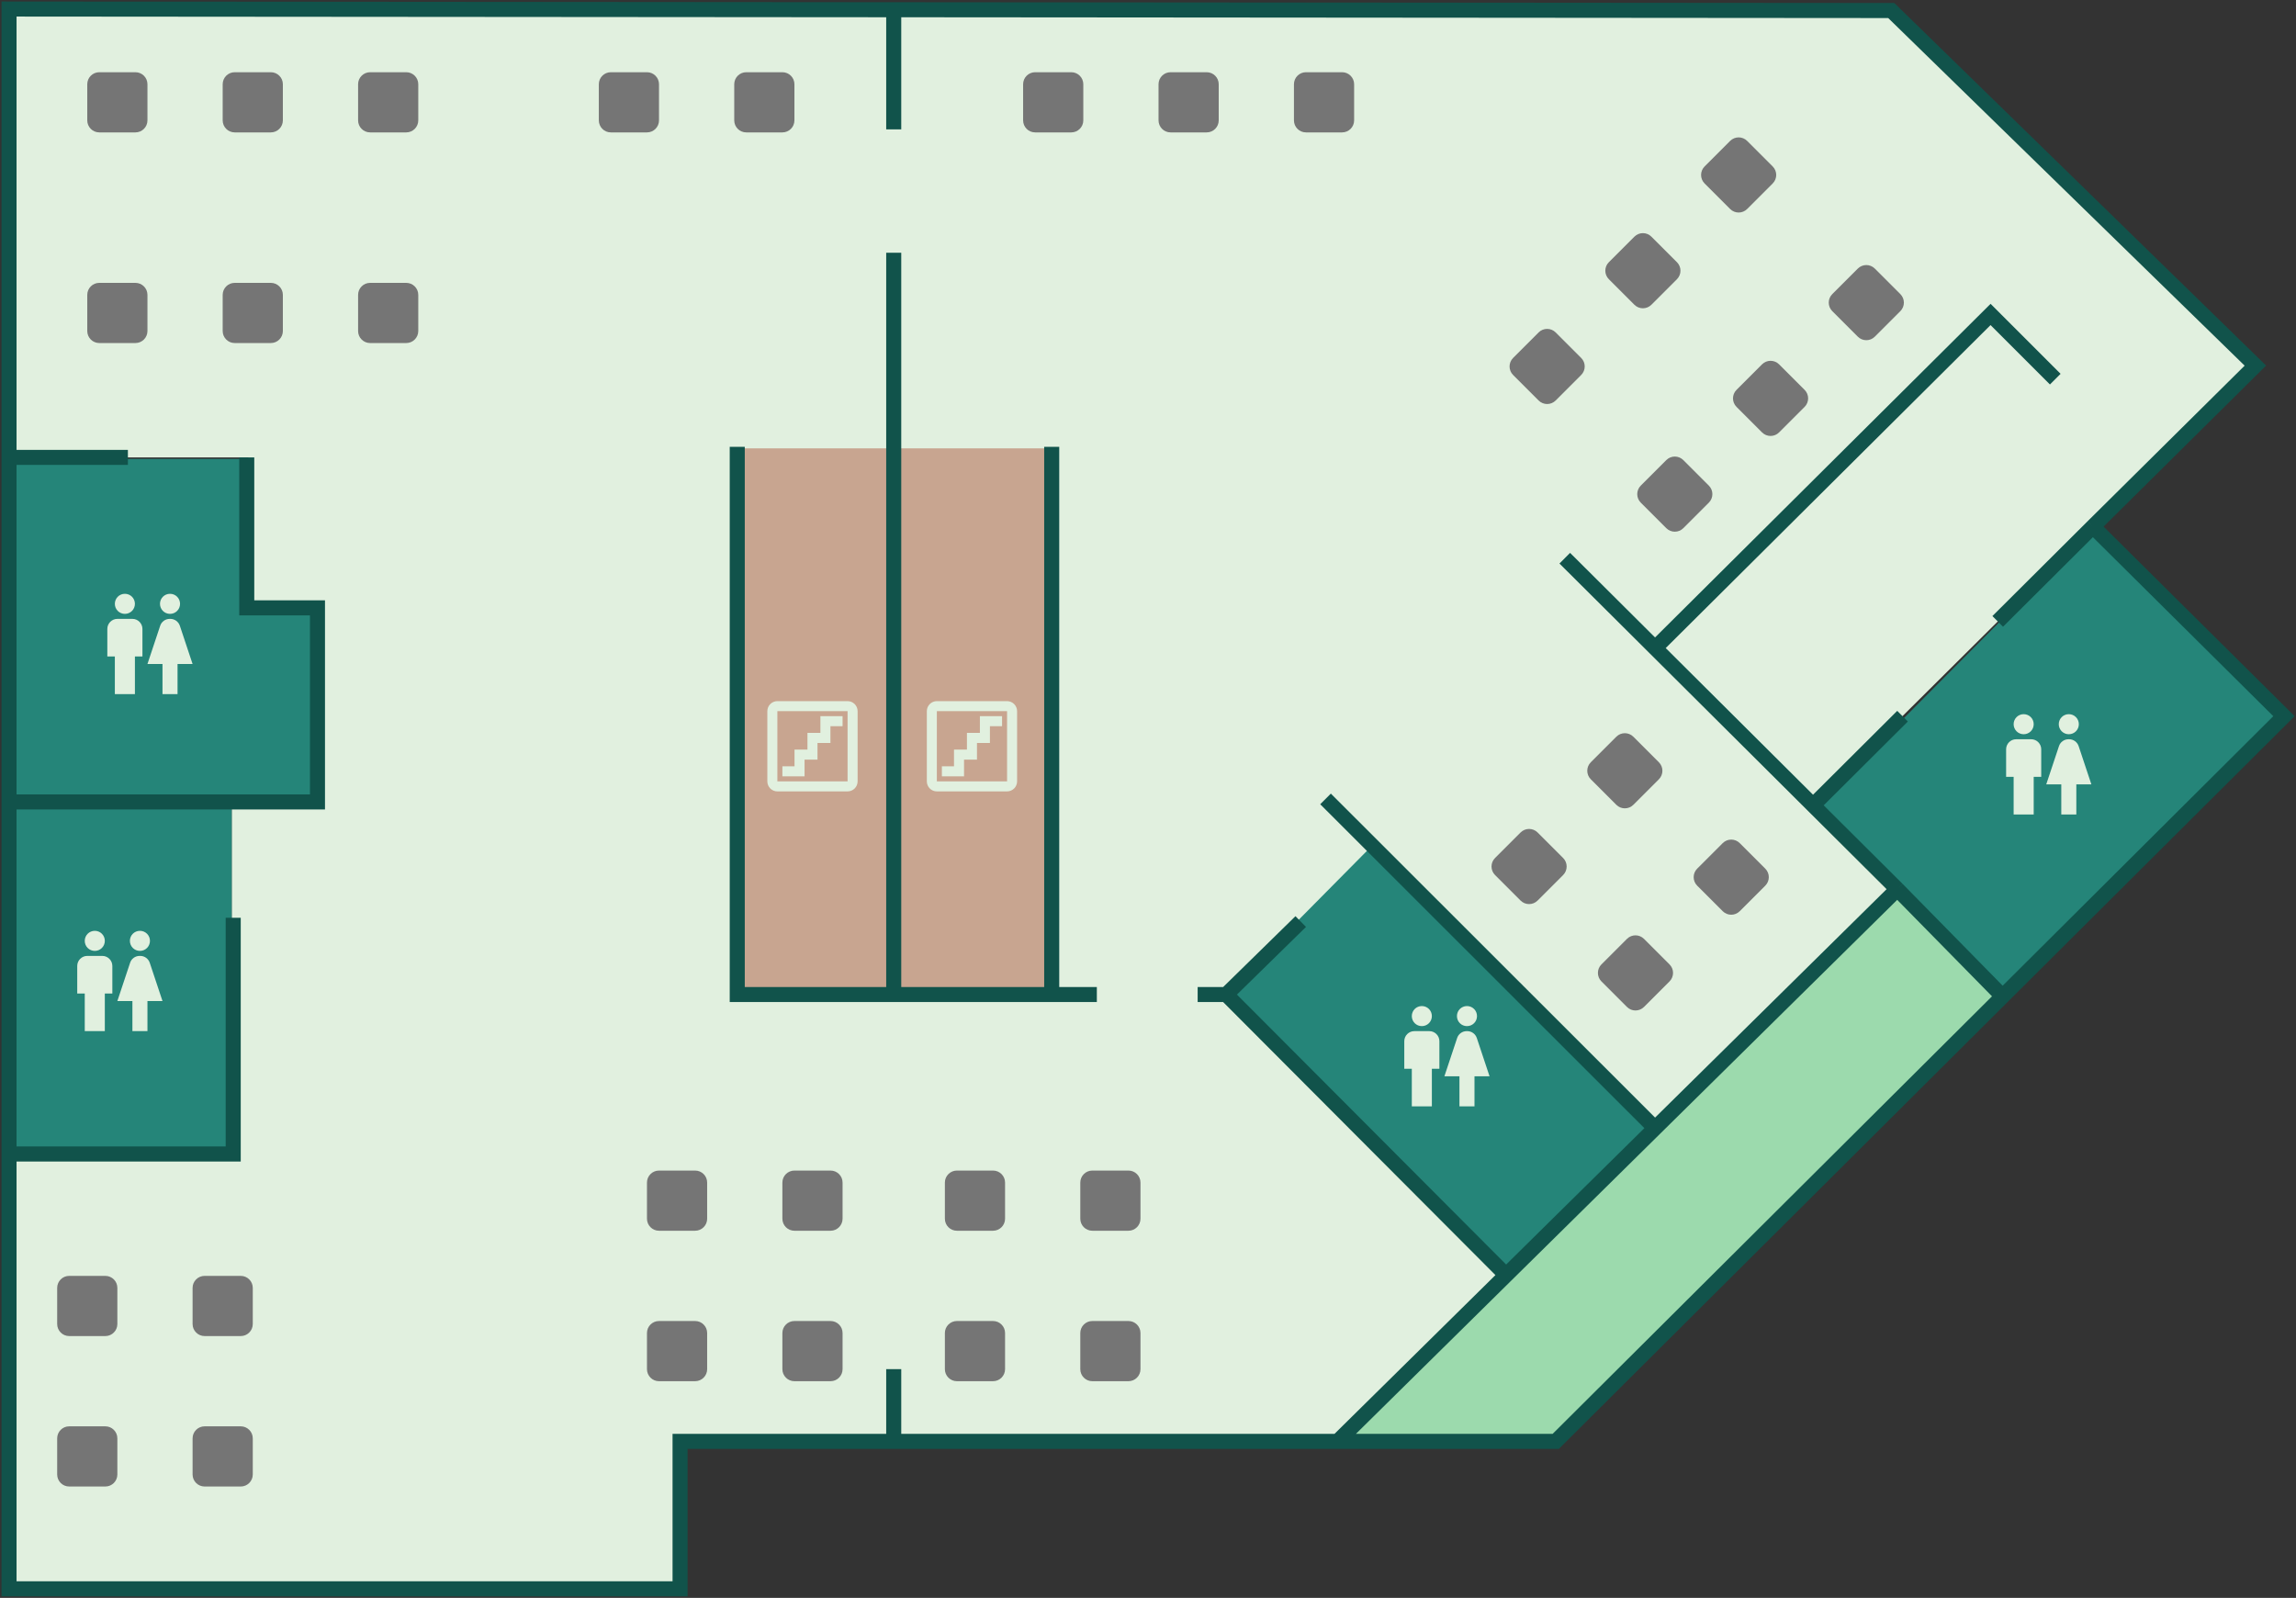 <svg width="763" height="531" viewBox="0 0 763 531" fill="none" xmlns="http://www.w3.org/2000/svg">
<rect x="0" y="0" width="763" height="531" fill="#333333" stroke="none"/>
<path d="M4 152V4L629 4.5L749 122L602 268L630 295.5L444 480.5H224.5V527.5H4V383.5H77V266.5H105.5V201.5H82.5V152H4Z" fill="#E1F0DF"/>
<path d="M517.5 478H447.5L630 296L665.5 330.5L517.5 478Z" fill="#9CDAAD"/>
<path d="M81.5 152.5H3.5V383.5H77V266.5H105.5V201.5H81.5V152.5Z" fill="#258579"/>
<path d="M500.5 424L407 330.5L456 281L549.5 375L500.5 424Z" fill="#258579"/>
<path d="M664.5 331.5L603.5 268L695.5 175.5L759 238.5L664.5 331.5Z" fill="#258579"/>
<path d="M350 149H245.5V330.5H350V149Z" fill="#C8A590"/>
<path d="M695.5 175L759 238L665.5 331.114M695.5 175L749.5 121.5L628.5 3.5L297 3.235M695.5 175L663.873 206.5M297 455V479M297 479H226V528H3V383.5M297 479H444.5M297 330.5V84M297 43V3.235M297 3.235L3 3V152M3 152V266.5M3 152H42.5M82 152V202H105.5V266.5H77.5H3M3 266.5V383.5M3 383.5H77.5V305M245 148.5V330.5H349.5M349.5 148.5V330.5M349.5 330.5H364.5M444.5 479H517L665.5 331.114M444.5 479L500.5 423.753M630.5 295.5L665.5 331.114M630.5 295.5L550 215.364M630.5 295.5L550 374.918M520 185.5L550 215.364M550 215.364L661.5 104.5L683 126M602.5 267.627L632.246 238M440.5 265.5L550 374.918M550 374.918L500.5 423.753M407.5 330.5L500.5 423.753M407.5 330.5H398M407.5 330.5L432.256 306.25" stroke="#11534B" stroke-width="5"/>
<path d="M502.828 124.61C501.266 123.048 501.266 120.515 502.828 118.953L511.314 110.468C512.876 108.906 515.408 108.906 516.971 110.468L525.456 118.953C527.018 120.515 527.018 123.048 525.456 124.61L516.971 133.095C515.408 134.658 512.876 134.658 511.314 133.095L502.828 124.61Z" fill="#757575"/>
<path d="M534.648 92.79C533.086 91.228 533.086 88.696 534.648 87.133L543.134 78.648C544.696 77.086 547.228 77.086 548.79 78.648L557.276 87.133C558.838 88.696 558.838 91.228 557.276 92.79L548.79 101.276C547.228 102.838 544.696 102.838 543.134 101.276L534.648 92.79Z" fill="#757575"/>
<path d="M566.468 60.971C564.906 59.408 564.906 56.876 566.468 55.314L574.953 46.828C576.515 45.266 579.048 45.266 580.61 46.828L589.095 55.314C590.658 56.876 590.658 59.408 589.095 60.971L580.61 69.456C579.048 71.018 576.515 71.018 574.953 69.456L566.468 60.971Z" fill="#757575"/>
<path d="M545.255 167.037C543.693 165.474 543.693 162.942 545.255 161.38L553.74 152.894C555.302 151.332 557.835 151.332 559.397 152.894L567.882 161.38C569.444 162.942 569.444 165.474 567.882 167.037L559.397 175.522C557.835 177.084 555.302 177.084 553.74 175.522L545.255 167.037Z" fill="#757575"/>
<path d="M577.075 135.217C575.513 133.655 575.513 131.122 577.075 129.56L585.56 121.075C587.122 119.513 589.655 119.513 591.217 121.075L599.702 129.56C601.264 131.122 601.264 133.655 599.702 135.217L591.217 143.702C589.655 145.264 587.122 145.264 585.56 143.702L577.075 135.217Z" fill="#757575"/>
<path d="M608.894 103.397C607.332 101.835 607.332 99.302 608.894 97.74L617.38 89.255C618.942 87.693 621.474 87.693 623.037 89.255L631.522 97.74C633.084 99.302 633.084 101.835 631.522 103.397L623.037 111.882C621.474 113.444 618.942 113.444 617.38 111.882L608.894 103.397Z" fill="#757575"/>
<path d="M29 28C29 25.791 30.791 24 33 24H45C47.209 24 49 25.791 49 28V40C49 42.209 47.209 44 45 44H33C30.791 44 29 42.209 29 40V28Z" fill="#757575"/>
<path d="M74 28C74 25.791 75.791 24 78 24H90C92.209 24 94 25.791 94 28V40C94 42.209 92.209 44 90 44H78C75.791 44 74 42.209 74 40V28Z" fill="#757575"/>
<path d="M119 28C119 25.791 120.791 24 123 24H135C137.209 24 139 25.791 139 28V40C139 42.209 137.209 44 135 44H123C120.791 44 119 42.209 119 40V28Z" fill="#757575"/>
<path d="M29 98C29 95.791 30.791 94 33 94H45C47.209 94 49 95.791 49 98V110C49 112.209 47.209 114 45 114H33C30.791 114 29 112.209 29 110V98Z" fill="#757575"/>
<path d="M74 98C74 95.791 75.791 94 78 94H90C92.209 94 94 95.791 94 98V110C94 112.209 92.209 114 90 114H78C75.791 114 74 112.209 74 110V98Z" fill="#757575"/>
<path d="M119 98C119 95.791 120.791 94 123 94H135C137.209 94 139 95.791 139 98V110C139 112.209 137.209 114 135 114H123C120.791 114 119 112.209 119 110V98Z" fill="#757575"/>
<path d="M496.828 290.79C495.266 289.228 495.266 286.696 496.828 285.133L505.314 276.648C506.876 275.086 509.408 275.086 510.971 276.648L519.456 285.133C521.018 286.696 521.018 289.228 519.456 290.79L510.971 299.276C509.408 300.838 506.876 300.838 505.314 299.276L496.828 290.79Z" fill="#757575"/>
<path d="M528.648 258.971C527.086 257.408 527.086 254.876 528.648 253.314L537.134 244.828C538.696 243.266 541.228 243.266 542.79 244.828L551.276 253.314C552.838 254.876 552.838 257.408 551.276 258.971L542.79 267.456C541.228 269.018 538.696 269.018 537.134 267.456L528.648 258.971Z" fill="#757575"/>
<path d="M532.184 326.146C530.622 324.584 530.622 322.051 532.184 320.489L540.669 312.004C542.231 310.441 544.764 310.441 546.326 312.004L554.811 320.489C556.373 322.051 556.373 324.584 554.811 326.146L546.326 334.631C544.764 336.193 542.231 336.193 540.669 334.631L532.184 326.146Z" fill="#757575"/>
<path d="M564.004 294.326C562.442 292.764 562.442 290.231 564.004 288.669L572.489 280.184C574.051 278.622 576.584 278.622 578.146 280.184L586.631 288.669C588.193 290.231 588.193 292.764 586.631 294.326L578.146 302.811C576.584 304.373 574.051 304.373 572.489 302.811L564.004 294.326Z" fill="#757575"/>
<path d="M199 28C199 25.791 200.791 24 203 24H215C217.209 24 219 25.791 219 28V40C219 42.209 217.209 44 215 44H203C200.791 44 199 42.209 199 40V28Z" fill="#757575"/>
<path d="M244 28C244 25.791 245.791 24 248 24H260C262.209 24 264 25.791 264 28V40C264 42.209 262.209 44 260 44H248C245.791 44 244 42.209 244 40V28Z" fill="#757575"/>
<path d="M19 428C19 425.791 20.791 424 23 424H35C37.209 424 39 425.791 39 428V440C39 442.209 37.209 444 35 444H23C20.791 444 19 442.209 19 440V428Z" fill="#757575"/>
<path d="M64 428C64 425.791 65.791 424 68 424H80C82.209 424 84 425.791 84 428V440C84 442.209 82.209 444 80 444H68C65.791 444 64 442.209 64 440V428Z" fill="#757575"/>
<path d="M19 478C19 475.791 20.791 474 23 474H35C37.209 474 39 475.791 39 478V490C39 492.209 37.209 494 35 494H23C20.791 494 19 492.209 19 490V478Z" fill="#757575"/>
<path d="M64 478C64 475.791 65.791 474 68 474H80C82.209 474 84 475.791 84 478V490C84 492.209 82.209 494 80 494H68C65.791 494 64 492.209 64 490V478Z" fill="#757575"/>
<path d="M340 28C340 25.791 341.791 24 344 24H356C358.209 24 360 25.791 360 28V40C360 42.209 358.209 44 356 44H344C341.791 44 340 42.209 340 40V28Z" fill="#757575"/>
<path d="M385 28C385 25.791 386.791 24 389 24H401C403.209 24 405 25.791 405 28V40C405 42.209 403.209 44 401 44H389C386.791 44 385 42.209 385 40V28Z" fill="#757575"/>
<path d="M430 28C430 25.791 431.791 24 434 24H446C448.209 24 450 25.791 450 28V40C450 42.209 448.209 44 446 44H434C431.791 44 430 42.209 430 40V28Z" fill="#757575"/>
<path d="M314 393C314 390.791 315.791 389 318 389H330C332.209 389 334 390.791 334 393V405C334 407.209 332.209 409 330 409H318C315.791 409 314 407.209 314 405V393Z" fill="#757575"/>
<path d="M359 393C359 390.791 360.791 389 363 389H375C377.209 389 379 390.791 379 393V405C379 407.209 377.209 409 375 409H363C360.791 409 359 407.209 359 405V393Z" fill="#757575"/>
<path d="M314 443C314 440.791 315.791 439 318 439H330C332.209 439 334 440.791 334 443V455C334 457.209 332.209 459 330 459H318C315.791 459 314 457.209 314 455V443Z" fill="#757575"/>
<path d="M359 443C359 440.791 360.791 439 363 439H375C377.209 439 379 440.791 379 443V455C379 457.209 377.209 459 375 459H363C360.791 459 359 457.209 359 455V443Z" fill="#757575"/>
<path d="M215 393C215 390.791 216.791 389 219 389H231C233.209 389 235 390.791 235 393V405C235 407.209 233.209 409 231 409H219C216.791 409 215 407.209 215 405V393Z" fill="#757575"/>
<path d="M260 393C260 390.791 261.791 389 264 389H276C278.209 389 280 390.791 280 393V405C280 407.209 278.209 409 276 409H264C261.791 409 260 407.209 260 405V393Z" fill="#757575"/>
<path d="M215 443C215 440.791 216.791 439 219 439H231C233.209 439 235 440.791 235 443V455C235 457.209 233.209 459 231 459H219C216.791 459 215 457.209 215 455V443Z" fill="#757575"/>
<path d="M260 443C260 440.791 261.791 439 264 439H276C278.209 439 280 440.791 280 443V455C280 457.209 278.209 459 276 459H264C261.791 459 260 457.209 260 455V443Z" fill="#757575"/>
<g clip-path="url(#clip0)">
<path d="M38.167 230.667V218.167H35.667V209C35.667 207.167 37.167 205.667 39 205.667H44C45.833 205.667 47.333 207.167 47.333 209V218.167H44.833V230.667H38.167ZM59 230.667V220.667H64L59.767 207.95C59.3 206.583 58.033 205.667 56.6 205.667H56.4C54.967 205.667 53.683 206.583 53.233 207.95L49 220.667H54V230.667H59ZM41.5 204C43.35 204 44.833 202.517 44.833 200.667C44.833 198.817 43.35 197.333 41.5 197.333C39.65 197.333 38.167 198.817 38.167 200.667C38.167 202.517 39.65 204 41.5 204ZM56.5 204C58.35 204 59.833 202.517 59.833 200.667C59.833 198.817 58.35 197.333 56.5 197.333C54.65 197.333 53.167 198.817 53.167 200.667C53.167 202.517 54.65 204 56.5 204Z" fill="#E1F0DF"/>
</g>
<g clip-path="url(#clip1)">
<path d="M28.167 342.667V330.167H25.667V321C25.667 319.167 27.167 317.667 29 317.667H34C35.833 317.667 37.333 319.167 37.333 321V330.167H34.833V342.667H28.167ZM49 342.667V332.667H54L49.767 319.95C49.3 318.583 48.033 317.667 46.6 317.667H46.4C44.967 317.667 43.683 318.583 43.233 319.95L39 332.667H44V342.667H49ZM31.5 316C33.35 316 34.833 314.517 34.833 312.667C34.833 310.817 33.35 309.333 31.5 309.333C29.65 309.333 28.167 310.817 28.167 312.667C28.167 314.517 29.65 316 31.5 316ZM46.5 316C48.35 316 49.833 314.517 49.833 312.667C49.833 310.817 48.35 309.333 46.5 309.333C44.65 309.333 43.167 310.817 43.167 312.667C43.167 314.517 44.65 316 46.5 316Z" fill="#E1F0DF"/>
</g>
<g clip-path="url(#clip2)">
<path d="M469.167 367.667V355.167H466.667V346C466.667 344.167 468.167 342.667 470 342.667H475C476.833 342.667 478.333 344.167 478.333 346V355.167H475.833V367.667H469.167ZM490 367.667V357.667H495L490.767 344.95C490.3 343.583 489.033 342.667 487.6 342.667H487.4C485.967 342.667 484.683 343.583 484.233 344.95L480 357.667H485V367.667H490ZM472.5 341C474.35 341 475.833 339.517 475.833 337.667C475.833 335.817 474.35 334.333 472.5 334.333C470.65 334.333 469.167 335.817 469.167 337.667C469.167 339.517 470.65 341 472.5 341ZM487.5 341C489.35 341 490.833 339.517 490.833 337.667C490.833 335.817 489.35 334.333 487.5 334.333C485.65 334.333 484.167 335.817 484.167 337.667C484.167 339.517 485.65 341 487.5 341Z" fill="#E1F0DF"/>
</g>
<g clip-path="url(#clip3)">
<path d="M669.167 270.667V258.167H666.667V249C666.667 247.167 668.167 245.667 670 245.667H675C676.833 245.667 678.333 247.167 678.333 249V258.167H675.833V270.667H669.167ZM690 270.667V260.667H695L690.767 247.95C690.3 246.583 689.033 245.667 687.6 245.667H687.4C685.967 245.667 684.683 246.583 684.233 247.95L680 260.667H685V270.667H690ZM672.5 244C674.35 244 675.833 242.517 675.833 240.667C675.833 238.817 674.35 237.333 672.5 237.333C670.65 237.333 669.167 238.817 669.167 240.667C669.167 242.517 670.65 244 672.5 244ZM687.5 244C689.35 244 690.833 242.517 690.833 240.667C690.833 238.817 689.35 237.333 687.5 237.333C685.65 237.333 684.167 238.817 684.167 240.667C684.167 242.517 685.65 244 687.5 244Z" fill="#E1F0DF"/>
</g>
<path d="M281.667 236.333V259.667H258.333V236.333H281.667ZM281.667 233H258.333C256.5 233 255 234.5 255 236.333V259.667C255 261.5 256.5 263 258.333 263H281.667C283.5 263 285 261.5 285 259.667V236.333C285 234.5 283.5 233 281.667 233ZM280 238H272.633V243.55H268.333V249.1H264.033V254.667H260V258H267.367V252.45H271.667V246.9H275.967V241.333H280V238Z" fill="#E1F0DF"/>
<path d="M334.667 236.333V259.667H311.333V236.333H334.667ZM334.667 233H311.333C309.5 233 308 234.5 308 236.333V259.667C308 261.5 309.5 263 311.333 263H334.667C336.5 263 338 261.5 338 259.667V236.333C338 234.5 336.5 233 334.667 233ZM333 238H325.633V243.55H321.333V249.1H317.033V254.667H313V258H320.367V252.45H324.667V246.9H328.967V241.333H333V238Z" fill="#E1F0DF"/>
<defs>
<clipPath id="clip0">
<rect width="40" height="40" fill="white" transform="translate(29 194)"/>
</clipPath>
<clipPath id="clip1">
<rect width="40" height="40" fill="white" transform="translate(19 306)"/>
</clipPath>
<clipPath id="clip2">
<rect width="40" height="40" fill="white" transform="translate(460 331)"/>
</clipPath>
<clipPath id="clip3">
<rect width="40" height="40" fill="white" transform="translate(660 234)"/>
</clipPath>
</defs>
</svg>
